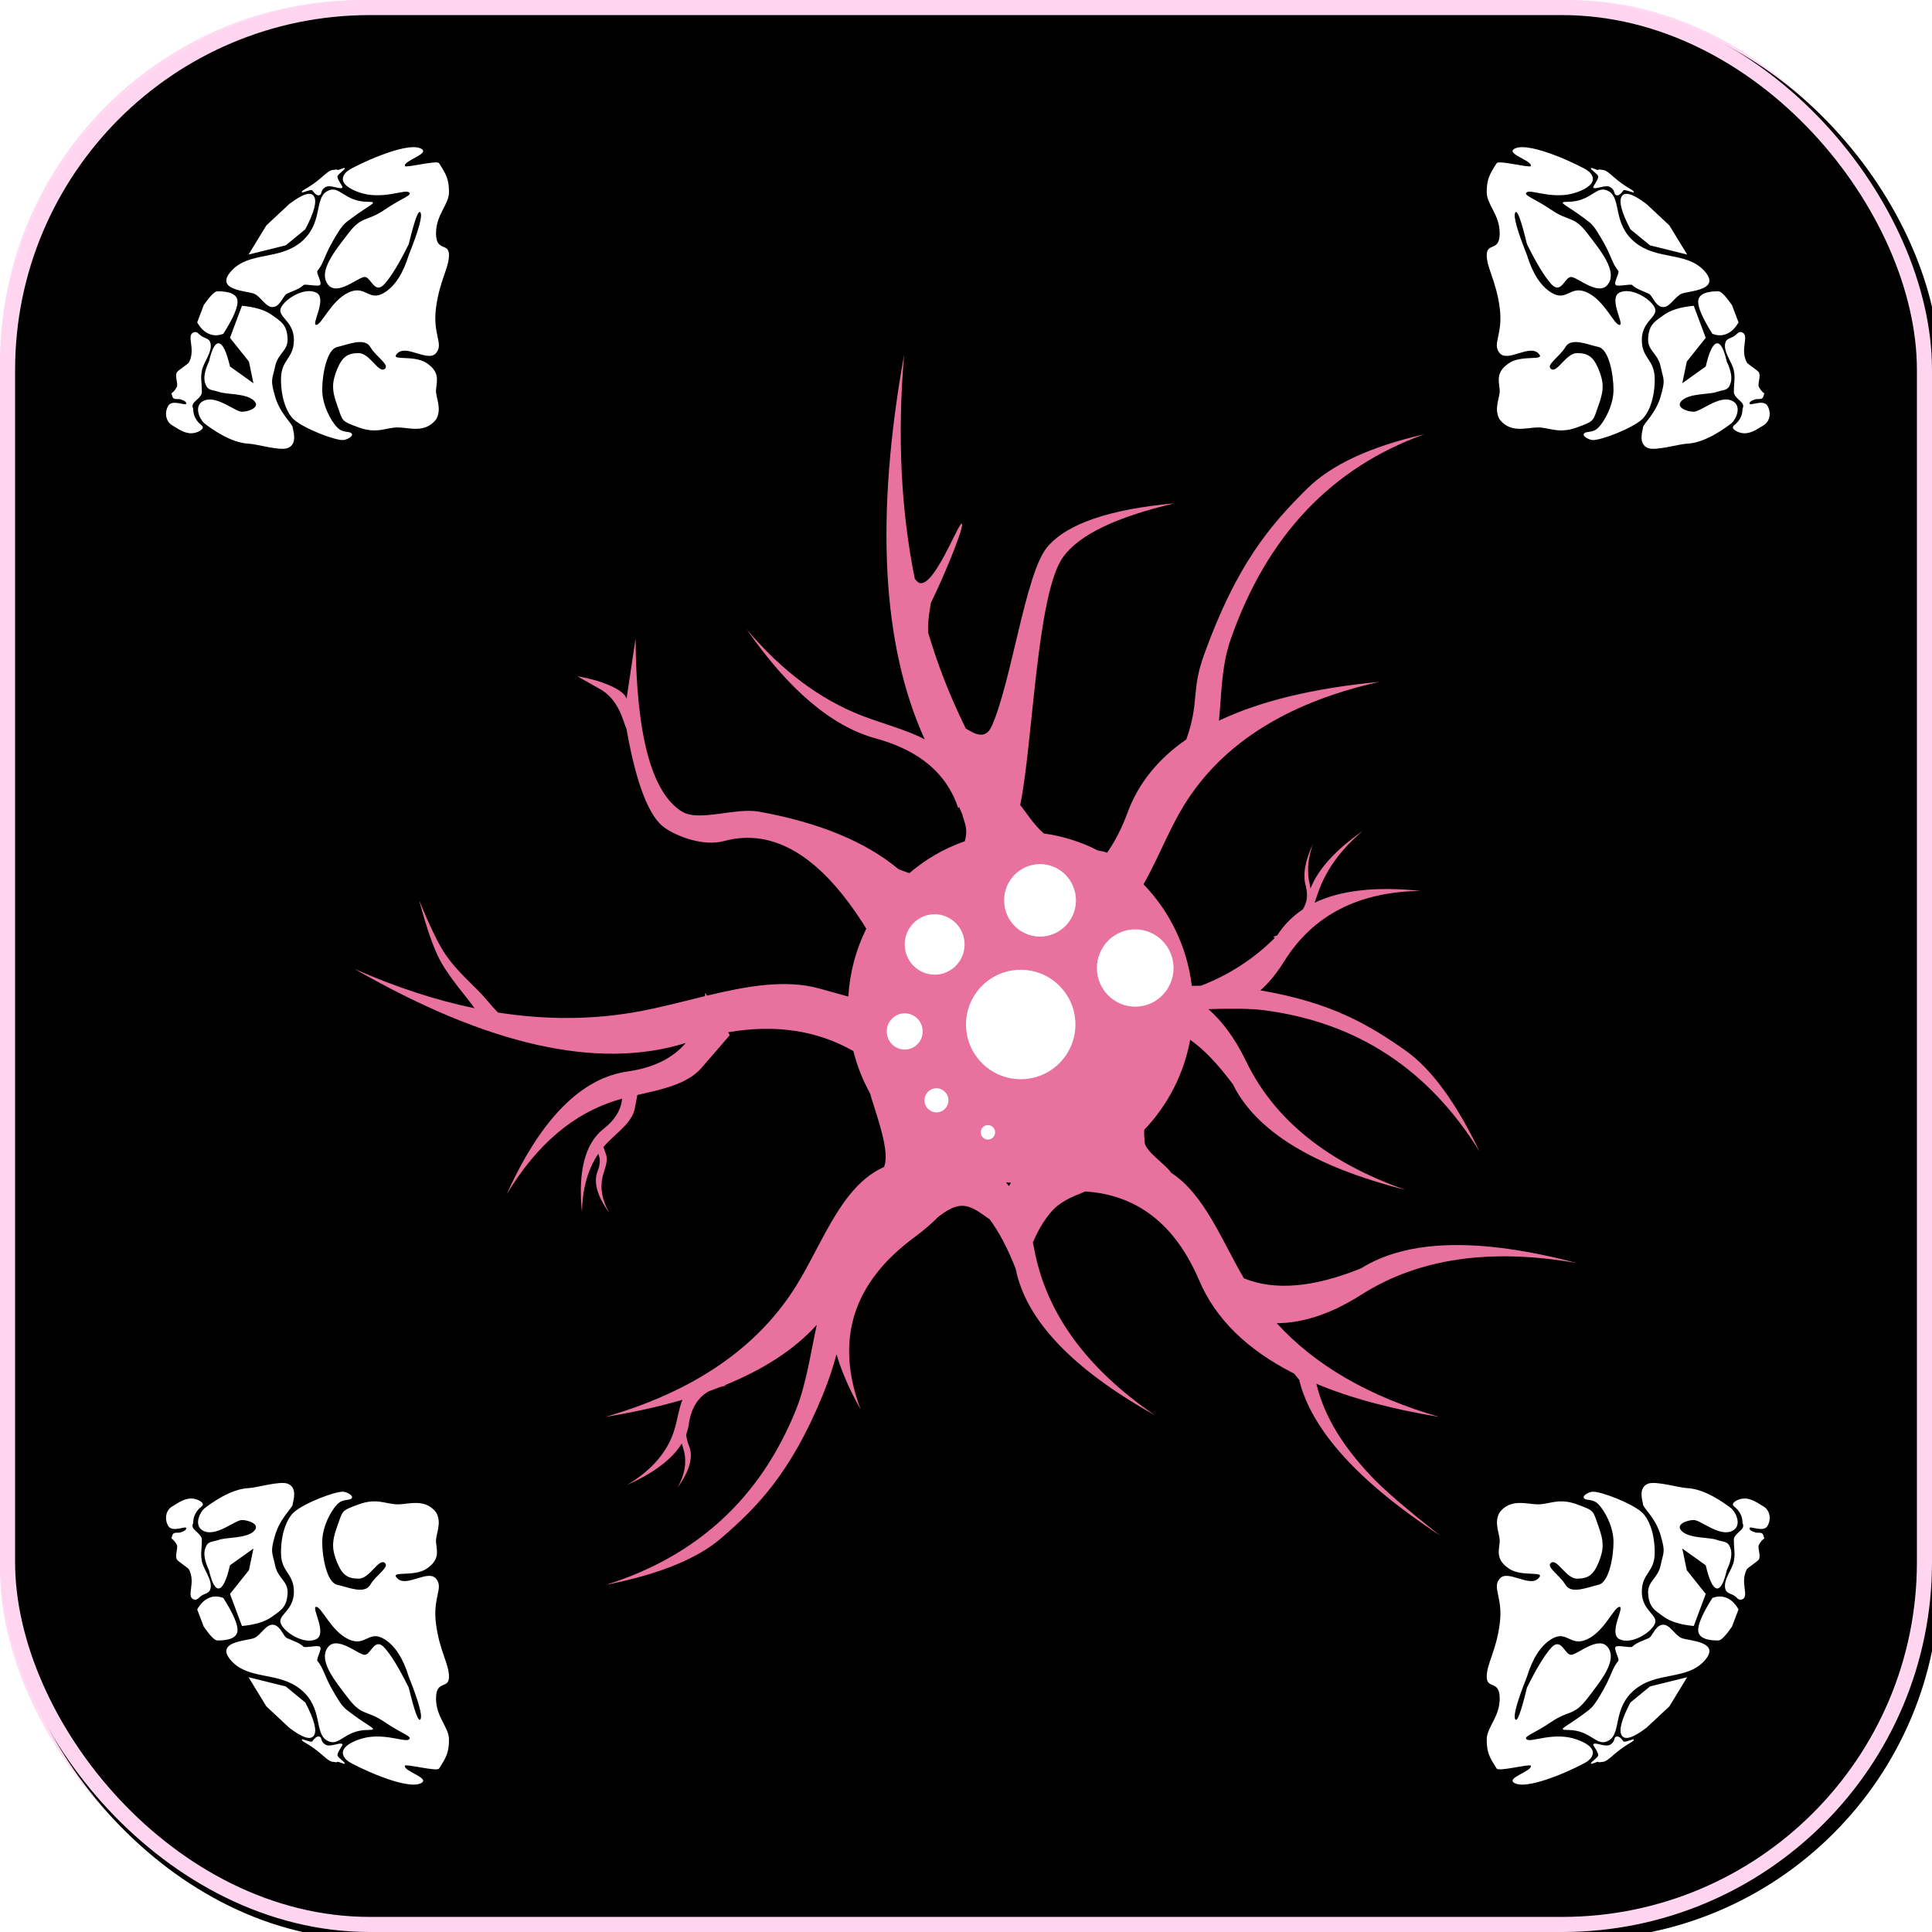 <?xml version="1.0" encoding="UTF-8"?>
<svg width="512px" height="512px" viewBox="0 0 512 512" version="1.1" xmlns="http://www.w3.org/2000/svg" xmlns:xlink="http://www.w3.org/1999/xlink">
    <!-- Generator: Sketch 51.1 (57501) - http://www.bohemiancoding.com/sketch -->
    <title>neuron</title>
    <desc>Created with Sketch.</desc>
    <defs>
        <radialGradient cx="50%" cy="51.721%" fx="50%" fy="51.721%" r="69.504%" id="radialGradient-1">
            <stop stop-color="#FFFFFF" offset="0%"></stop>
            <stop stop-color="#FFD6F0" offset="100%"></stop>
        </radialGradient>
        <rect id="path-2" x="0" y="0" width="512" height="512" rx="96"></rect>
        <filter x="-0.6%" y="-0.6%" width="101.2%" height="101.2%" filterUnits="objectBoundingBox" id="filter-3">
            <feGaussianBlur stdDeviation="2" in="SourceAlpha" result="shadowBlurInner1"></feGaussianBlur>
            <feOffset dx="2" dy="2" in="shadowBlurInner1" result="shadowOffsetInner1"></feOffset>
            <feComposite in="shadowOffsetInner1" in2="SourceAlpha" operator="arithmetic" k2="-1" k3="1" result="shadowInnerInner1"></feComposite>
            <feColorMatrix values="0 0 0 0 0.981   0 0 0 0 0.142   0 0 0 0 0.142  0 0 0 0.5 0" type="matrix" in="shadowInnerInner1"></feColorMatrix>
        </filter>
    </defs>
    <g id="Page-1" stroke="none" stroke-width="1" fill="none" fill-rule="evenodd">
        <g id="neuron">
            <g id="background">
                <use fill="url(#radialGradient-1)" fill-rule="evenodd" xlink:href="#path-2"></use>
                <use fill="black" fill-opacity="1" filter="url(#filter-3)" xlink:href="#path-2"></use>
                <rect stroke="#FFD5F0" stroke-width="4" stroke-linejoin="square" x="2" y="2" width="508" height="508" rx="96"></rect>
            </g>
            <g id="shape" transform="translate(94, 93)">
                <path d="M221.406,182.556 C219.724,191.74 215.389,199.975 209.242,206.408 C209.13,207.763 209.343,208.934 209.343,209.602 C209.343,212.036 214.881,215.516 216.389,217.807 C225.157,223.505 229.784,235.723 235.635,245.758 C243.789,249.101 254.149,248.218 266.716,243.11 C279.069,235.385 298.155,234.928 323.975,241.739 C300.937,237.682 281.851,240.483 266.716,250.14 C257.764,255.851 250.189,257.657 244.336,257.65 C254.597,268.895 268.966,277.18 287.444,282.506 C274.786,280.432 263.92,277.504 254.846,273.72 C257.091,282.864 262.159,290.501 269.271,298.098 C272.647,301.704 278.798,307 287.724,313.984 C265.995,299.707 253.52,285.939 250.3,272.681 C249.81,272.057 249.364,271.504 248.963,271.021 C236.534,264.748 228.157,256.541 223.834,246.399 C217.494,231.528 207.422,223.644 193.618,222.749 C191.231,223.778 187.801,224.899 185.303,227.396 C182.399,230.3 180.422,234.577 179.715,236.256 C179.858,236.894 179.994,237.549 180.121,238.22 C183.317,255.073 193.978,269.694 212.104,282.084 C190.187,269.799 177.869,256.835 175.15,243.191 C172.972,237.673 170.658,233.296 168.209,230.061 C166.605,229.141 163.959,226.55 160.965,226.55 C158.524,226.55 156.313,228.274 154.71,229.409 C152.997,231.168 150.871,233.012 148.265,234.936 C131.944,246.983 127.211,262.175 134.067,280.511 C131.15,275.304 129.022,270.44 127.682,265.921 C126.772,269.261 125.635,272.834 123.989,276.825 C115.495,297.422 106.766,306.312 97.107,314.643 C90.776,320.104 80.6,324.223 66.58,327 C90.748,319.416 107.535,303.948 116.942,280.597 C119.678,273.806 120.827,265.539 122.452,258.103 C116.599,264.573 108.412,269.928 97.889,274.17 L98.96,274.178 C98.313,274.247 97.697,274.348 97.109,274.48 C96.043,274.9 94.954,275.308 93.841,275.705 C90.897,277.364 89.128,280.279 88.535,284.45 C88.403,285.38 88.168,286.291 87.831,287.183 C87.961,288.231 88.22,289.239 88.61,290.208 C89.778,293.111 88.764,296.786 85.569,301.233 C87.431,297.863 88.012,294.702 87.312,291.75 C87.141,291.029 86.89,290.287 86.669,289.549 C84.184,293.632 79.376,297.284 72.244,300.505 C78.837,296.531 83.004,291.637 84.744,285.822 C85.504,283.284 85.891,280.369 86.844,277.965 C80.644,279.774 73.826,281.288 66.389,282.506 C90.044,275.688 106.966,264.019 117.154,247.5 C124,236.399 128.853,221.806 139.63,216.569 C139.842,216.466 140.061,216.36 140.288,216.25 C140.367,216.016 140.44,215.776 140.505,215.53 C141.71,210.992 137.402,200.101 136.598,196.804 C134.658,193.306 133.15,189.526 132.148,185.541 C122.537,180.059 111.475,178.399 98.96,180.56 L99.405,181.33 C96.032,185.235 93.548,188.109 91.951,189.951 C88.11,194.383 81.393,195.695 74.908,197.178 C74.61,198.738 74.377,199.95 74.211,200.813 C73.501,204.492 69.486,207.139 66.687,210.106 C66.422,210.387 66.165,210.674 65.917,210.968 C66.224,211.851 66.458,212.525 66.618,212.99 C67.231,214.761 66.154,216.911 65.684,218.895 C64.984,221.848 65.564,225.009 67.426,228.378 C64.231,223.931 63.218,220.256 64.385,217.353 C65.077,215.633 65.131,214.107 64.548,212.774 C61.782,216.859 60.34,222.025 60.222,228.273 C59.447,220.504 60.2,214.522 62.482,210.33 C62.468,210.32 62.454,210.309 62.44,210.299 L62.499,210.299 C63.415,208.625 64.575,207.238 65.98,206.137 C68.965,203.798 70.592,201.142 70.861,198.171 C70.445,198.284 70.034,198.401 69.627,198.523 C57.998,202.003 48.21,210.337 40.262,223.524 C49.276,203.563 59.979,192.702 72.371,190.941 C79.15,189.978 84.27,187.462 87.731,183.393 C64.58,190.625 35.336,184.093 0,163.797 C10.861,168.594 21.451,172.061 31.77,174.199 C29.932,171.502 25.287,166.417 22.626,161.506 C20.919,158.356 19.072,153.056 17.085,145.606 C19.839,152.316 22.097,156.997 23.859,159.649 C27.227,164.722 32.021,168.45 34.741,171.71 C35.909,173.108 36.978,174.313 37.949,175.325 C51.031,177.379 63.67,177.251 75.864,174.94 C81.412,173.889 87.123,172.363 92.809,170.991 C92.848,170.695 92.884,170.395 92.917,170.092 L93.359,170.859 C103.755,168.368 114.049,166.458 123.102,168.962 C125.159,169.531 127.729,170.244 130.811,171.099 C131.198,164.66 132.872,158.574 135.574,153.106 C123.751,134.014 111.16,126.278 97.802,129.899 C92.545,131.323 85.749,128.836 82.205,126.413 C78.017,123.549 74.623,114.799 72.023,100.164 C71.821,99.712 71.522,98.895 71.125,97.714 C69.955,94.229 68.134,91.651 65.662,89.979 L58.987,86.211 C62.683,86.855 65.765,87.768 68.231,88.949 C70.489,90.03 71.759,91.11 72.04,92.188 L74.434,76.206 C74.584,101.843 78.69,117.139 86.752,122.094 C91.215,124.837 100.891,120.966 107.138,122.094 C123.037,124.966 135.364,130.047 144.116,137.338 C144.987,137.662 145.948,138.046 146.982,138.405 C151.274,134.721 156.241,131.827 161.669,129.941 C161.883,129.186 162.064,128.346 162.064,127.46 C162.064,125.609 161.277,123.956 161.035,122.867 C160.756,122.195 160.467,121.52 160.168,120.845 L159.96,121.206 C156.95,112.02 149.653,105.847 138.068,102.688 C126.484,99.528 115.08,89.881 103.856,73.747 C113.092,84.704 123.282,92.342 134.426,96.661 C139.872,98.772 146.042,100.331 151.052,102.92 C139.702,77.95 137.887,43.961 145.606,0.953 C143.788,22.277 144.728,42.075 148.425,60.348 C148.563,60.513 148.706,60.688 148.855,60.871 C152.796,65.739 160.958,42.641 160.958,46.11 C160.958,48.087 155.86,60.414 152.696,66.757 C152.463,68.435 151.941,70.811 151.941,73.445 C151.941,73.856 151.954,74.261 151.976,74.657 C153.886,81.108 156.173,87.35 158.836,93.384 C159.816,95.604 160.859,97.831 161.936,100.065 C164.154,101.376 167.102,103.277 168.833,99.396 C174.068,87.661 177.752,58.895 183.507,52.006 C188.665,45.833 199.946,41.954 217.353,40.371 C201.817,43.977 191.934,48.74 187.701,54.66 C180.714,64.434 179.727,104.161 176.363,120.334 C177.996,122.34 179.874,125.474 182.626,127.876 C187.736,128.578 192.578,130.138 197.008,132.409 C197.952,132.545 198.765,132.716 199.389,132.989 C201.504,129.972 203.312,126.426 204.813,122.352 C207.654,114.641 212.846,108.172 220.389,102.947 C220.849,101.629 221.233,100.389 221.516,99.31 C223.432,91.993 222.05,88.965 225.031,80.669 C233.671,56.627 242.55,46.249 252.375,36.524 C258.815,30.15 269.166,25.342 283.427,22.1 C258.843,30.953 241.767,49.008 232.199,76.266 C229.625,83.597 229.768,90.753 229.039,97.982 C239.911,92.802 254.091,89.372 271.579,87.689 C246.254,93.361 228.647,104.836 218.76,122.114 C215.312,128.138 212.521,135.23 209.044,141.345 C215.932,148.464 220.583,157.828 221.84,168.26 C222.639,168.246 223.448,168.234 224.263,168.227 C231.753,165.333 238.286,161.097 243.861,155.519 L243.419,155.264 C243.789,155.143 244.149,155.008 244.499,154.859 C246.244,152.129 248.482,149.855 251.213,148.038 C251.365,147.821 251.502,147.597 251.624,147.366 C251.801,146.954 251.968,146.528 252.125,146.088 C252.478,144.777 252.434,143.283 251.992,141.604 C251.228,138.701 251.891,135.026 253.981,130.579 C252.764,133.948 252.384,137.109 252.842,140.062 C252.963,140.845 253.146,141.655 253.299,142.456 C255.331,137.303 259.948,132.222 267.149,127.212 C261.67,131.83 257.851,136.925 255.691,142.497 C255.225,143.7 254.813,144.973 254.386,146.236 C261.285,142.916 270.64,141.871 282.453,143.099 C265.981,143.317 253.928,149.551 246.296,161.802 C244.196,165.172 242.077,167.657 240.016,169.459 C258.864,172.677 268.799,178.584 278.481,185.405 C285.305,190.213 291.85,199.146 298.116,212.203 C284.659,190.419 265.627,177.927 241.02,174.727 C237.199,174.23 231.837,174.256 226.233,174.43 C229.672,177.446 233.155,181.863 236.23,188.243 C243.679,203.694 257.761,215.058 278.476,222.334 C254.127,216.141 238.873,206.806 232.716,194.331 C228.737,188.962 224.967,185.037 221.406,182.556 Z M173.904,220.431 C173.474,220.407 173.046,220.377 172.619,220.341 C172.875,220.663 173.13,220.998 173.382,221.346 C173.543,221.036 173.717,220.731 173.904,220.431 Z M250.059,271.604 C250.056,271.589 250.053,271.574 250.05,271.56 C249.973,271.522 249.895,271.484 249.818,271.446 C249.899,271.499 249.979,271.551 250.059,271.604 Z" id="Combined-Shape" fill="#E9719D"></path>
                <path d="M153.693,165.296 C149.312,165.296 145.76,161.712 145.76,157.292 C145.76,152.871 149.312,149.287 153.693,149.287 C158.074,149.287 161.626,152.871 161.626,157.292 C161.626,161.712 158.074,165.296 153.693,165.296 Z M181.618,155.211 C176.36,155.211 172.098,150.91 172.098,145.605 C172.098,140.3 176.36,136 181.618,136 C186.876,136 191.138,140.3 191.138,145.605 C191.138,150.91 186.876,155.211 181.618,155.211 Z M206.846,173.781 C201.237,173.781 196.691,169.194 196.691,163.535 C196.691,157.877 201.237,153.289 206.846,153.289 C212.454,153.289 217,157.877 217,163.535 C217,169.194 212.454,173.781 206.846,173.781 Z M145.76,185.147 C143.131,185.147 141,182.997 141,180.344 C141,177.692 143.131,175.542 145.76,175.542 C148.389,175.542 150.52,177.692 150.52,180.344 C150.52,182.997 148.389,185.147 145.76,185.147 Z M154.169,201.796 C152.417,201.796 150.996,200.363 150.996,198.594 C150.996,196.826 152.417,195.393 154.169,195.393 C155.922,195.393 157.342,196.826 157.342,198.594 C157.342,200.363 155.922,201.796 154.169,201.796 Z M167.814,209 C166.763,209 165.91,208.14 165.91,207.079 C165.91,206.018 166.763,205.158 167.814,205.158 C168.866,205.158 169.718,206.018 169.718,207.079 C169.718,208.14 168.866,209 167.814,209 Z" id="Combined-Shape" fill="#FFFFFF"></path>
                <circle id="nucleus" fill="#FFFFFF" cx="176.5" cy="178.5" r="14.5"></circle>
            </g>
            <g id="frame" transform="translate(44, 39)" fill="#FFFFFF">
                <path d="M67.454,0.328 C70.396,1.667 62.906,3.497 63.297,4.999 C63.45,5.588 71.79,3.385 72.347,4.244 C74.323,7.289 74.986,8.618 74.986,11.937 C74.986,15.256 71.551,17.82 71.551,22.839 C71.551,27.858 74.986,25.148 74.986,28.599 C74.986,32.049 72.507,35.32 71.551,42.545 C70.596,49.77 73.661,52.083 71.551,54.579 C69.442,57.074 63.789,52.275 61.379,54.579 C58.97,56.883 65.581,54.852 69.087,57.234 C72.594,59.616 71.788,61.82 71.551,64.289 C71.364,66.243 73.27,69.248 71.551,72.178 C68.559,75.94 64.417,74.272 61.379,74.272 C58.342,74.272 55.932,76.05 51.062,74.272 C46.192,72.494 46.906,72.61 45.362,68.425 C43.819,64.24 44.008,62.108 45.362,58.819 C46.716,55.53 48.174,54.579 51.062,54.579 C53.95,54.579 56.275,59.88 57.887,58.819 C59.499,57.758 55.665,55.596 54.127,52.956 C52.589,50.316 48.064,52.384 45.362,52.956 C42.661,53.528 41.39,60.153 41.39,64.289 C41.39,68.425 43.78,72.651 45.362,74.272 C46.944,75.893 48.548,75.127 49.196,75.893 C49.781,76.584 47.892,77.561 46.944,77.616 C44.771,77.743 36.541,74.577 33.889,72.178 C32.127,70.585 30.468,66.818 30.468,61.488 C30.468,56.159 33.889,56.141 33.889,51.059 C33.889,45.977 29.328,44.962 30.468,42.545 C31.608,40.128 36.736,37.04 39.796,38.536 C42.856,40.032 38.358,47.106 39.796,47.106 C41.233,47.106 43.719,40.716 48.32,38.536 C52.921,36.356 53.695,41.139 57.887,38.536 C60.682,36.801 62.828,33.488 64.325,28.599 C66.917,22.097 67.96,18.352 67.454,17.362 C66.948,16.372 65.905,19.15 64.325,25.695 C61.796,30.809 59.65,34.336 57.887,36.274 C55.242,39.181 54.332,34.396 52.636,34.396 C50.94,34.396 45.228,39.731 42.808,36.274 C40.389,32.816 44.666,27.605 48.32,22.839 C51.974,18.073 53.132,19.845 57.887,16.607 C62.641,13.368 65.503,12.744 64.325,11.937 C63.146,11.13 57.082,14.111 51.062,11.937 C45.042,9.763 46.816,7.222 48.32,6.157 C49.824,5.092 63.357,-1.535 67.454,0.328 Z M42.593,11.723 C45.945,9.71 47.043,14.482 53.535,14.482 C56.582,14.482 54.018,15.184 49.162,18.837 C47.119,20.374 46.777,20.396 44.07,25.145 C41.908,28.938 41.791,30.759 40.128,32.771 C39.709,33.278 41.464,35.973 40.791,36.538 C40.206,37.031 36.842,36.162 36.442,36.538 C35.281,37.632 33.708,38.078 32.069,38.817 C31.054,39.275 30.396,42.016 28.53,42.352 C26.527,42.713 25.173,39.568 23.3,38.817 C21.483,38.089 12.624,37.935 17.339,32.771 C22.054,27.607 29.905,30.045 35.784,25.145 C41.663,20.245 39.242,13.736 42.593,11.723 Z M39.2,13.019 C40.041,14.338 39.276,17.253 36.906,21.764 L31.727,26.017 L21.87,28.457 L26.585,20.738 L32.644,15.078 C36.174,12.386 38.359,11.7 39.2,13.019 Z M39.446,9.432 C41.817,7.671 43.117,6.029 44.295,6.029 C44.59,6.029 45.198,5.8 45.449,6.029 C45.644,6.208 47.335,5.218 47.377,5.605 C47.421,6.011 45.613,7.062 45.449,7.698 C45.256,8.449 46.882,10.416 46.769,10.647 C46.37,11.467 43.522,9.715 42.142,10.647 C40.761,11.579 41.483,12.612 40.522,12.757 C39.885,12.854 39.193,12.105 38.748,11.435 C38.52,11.092 36.075,12.159 36.017,11.981 C35.846,11.453 37.075,11.192 39.446,9.432 Z M27.919,44.382 C30.552,46.233 31.958,47.034 32.207,50.531 C32.457,54.028 29.683,54.445 28.901,58.124 C28.119,61.803 27.577,61.501 28.901,66.089 C30.225,70.676 33.566,73.358 33.566,74.288 C33.566,74.83 35.071,78.691 32.207,79.756 C30.15,80.521 24.009,78.667 21.967,78.586 C17.085,78.39 11.899,74.494 10.369,73.358 C8.838,72.223 7.032,68.162 10.369,67.054 C13.705,65.946 18.348,70.119 20.121,70.119 C21.894,70.119 25.297,68.903 23.165,67.054 C21.034,65.205 16.056,65.575 14.083,64.882 C12.11,64.19 11.077,64.674 10.369,62.564 C9.897,61.157 10.233,59.241 11.377,56.817 C12.167,53.371 13.069,51.767 14.083,52.005 C15.097,52.243 16.052,54.282 16.949,58.124 L23.165,62.564 L21.967,56.817 L16.949,50.531 L20.121,42.034 C23.565,42.365 26.164,43.148 27.919,44.382 Z M18.929,40.639 C19.119,42.283 17.871,45.223 15.185,49.459 C13.825,49.986 12.542,49.986 11.336,49.459 C10.13,48.931 9.104,47.922 8.259,46.431 L9.995,41.857 C11.688,39.42 12.888,38.201 13.596,38.201 C14.658,38.201 18.643,38.173 18.929,40.639 Z M7.199,49.13 C8.211,48.617 8.684,49.632 9.49,50.127 C10.339,50.648 11.501,50.694 11.782,51.935 C12.329,54.353 9.885,57.009 9.49,59.254 C9.096,61.499 9.49,61.996 9.49,64.975 C9.49,66.108 7.696,67.166 7.199,67.954 C6.949,68.35 6.949,68.815 7.199,69.347 C7.199,71.101 7.962,72.576 9.49,73.772 C10.527,74.583 8.325,75.853 6.626,75.828 C4.569,75.798 2.741,74.329 1.729,73.772 C-0.12,72.754 -0.479,70.264 0.619,68.501 C1.717,66.737 5.352,68.71 5.352,67.954 C5.352,67.455 4.832,67.149 3.766,66.816 C3.217,66.645 1.994,67.003 1.729,66.203 C1.129,64.393 1.475,66.021 2.854,63.569 C3.27,62.83 2.301,60.752 2.854,59.692 C3.141,59.145 5.832,57.508 6.082,57.024 C7.925,53.469 5.369,50.056 7.199,49.13 Z" id="Combined-Shape"></path>
                <path d="M67.454,354.328 C70.396,355.667 62.906,357.497 63.297,358.999 C63.45,359.588 71.79,357.385 72.347,358.244 C74.323,361.289 74.986,362.618 74.986,365.937 C74.986,369.256 71.551,371.82 71.551,376.839 C71.551,381.858 74.986,379.148 74.986,382.599 C74.986,386.049 72.507,389.32 71.551,396.545 C70.596,403.77 73.661,406.083 71.551,408.579 C69.442,411.074 63.789,406.275 61.379,408.579 C58.97,410.883 65.581,408.852 69.087,411.234 C72.594,413.616 71.788,415.82 71.551,418.289 C71.364,420.243 73.27,423.248 71.551,426.178 C68.559,429.94 64.417,428.272 61.379,428.272 C58.342,428.272 55.932,430.05 51.062,428.272 C46.192,426.494 46.906,426.61 45.362,422.425 C43.819,418.24 44.008,416.108 45.362,412.819 C46.716,409.53 48.174,408.579 51.062,408.579 C53.95,408.579 56.275,413.88 57.887,412.819 C59.499,411.758 55.665,409.596 54.127,406.956 C52.589,404.316 48.064,406.384 45.362,406.956 C42.661,407.528 41.39,414.153 41.39,418.289 C41.39,422.425 43.78,426.651 45.362,428.272 C46.944,429.893 48.548,429.127 49.196,429.893 C49.781,430.584 47.892,431.561 46.944,431.616 C44.771,431.743 36.541,428.577 33.889,426.178 C32.127,424.585 30.468,420.818 30.468,415.488 C30.468,410.159 33.889,410.141 33.889,405.059 C33.889,399.977 29.328,398.962 30.468,396.545 C31.608,394.128 36.736,391.04 39.796,392.536 C42.856,394.032 38.358,401.106 39.796,401.106 C41.233,401.106 43.719,394.716 48.32,392.536 C52.921,390.356 53.695,395.139 57.887,392.536 C60.682,390.801 62.828,387.488 64.325,382.599 C66.917,376.097 67.96,372.352 67.454,371.362 C66.948,370.372 65.905,373.15 64.325,379.695 C61.796,384.809 59.65,388.336 57.887,390.274 C55.242,393.181 54.332,388.396 52.636,388.396 C50.94,388.396 45.228,393.731 42.808,390.274 C40.389,386.816 44.666,381.605 48.32,376.839 C51.974,372.073 53.132,373.845 57.887,370.607 C62.641,367.368 65.503,366.744 64.325,365.937 C63.146,365.13 57.082,368.111 51.062,365.937 C45.042,363.763 46.816,361.222 48.32,360.157 C49.824,359.092 63.357,352.465 67.454,354.328 Z M42.593,365.723 C45.945,363.71 47.043,368.482 53.535,368.482 C56.582,368.482 54.018,369.184 49.162,372.837 C47.119,374.374 46.777,374.396 44.07,379.145 C41.908,382.938 41.791,384.759 40.128,386.771 C39.709,387.278 41.464,389.973 40.791,390.538 C40.206,391.031 36.842,390.162 36.442,390.538 C35.281,391.632 33.708,392.078 32.069,392.817 C31.054,393.275 30.396,396.016 28.53,396.352 C26.527,396.713 25.173,393.568 23.3,392.817 C21.483,392.089 12.624,391.935 17.339,386.771 C22.054,381.607 29.905,384.045 35.784,379.145 C41.663,374.245 39.242,367.736 42.593,365.723 Z M39.2,367.019 C40.041,368.338 39.276,371.253 36.906,375.764 L31.727,380.017 L21.87,382.457 L26.585,374.738 L32.644,369.078 C36.174,366.386 38.359,365.7 39.2,367.019 Z M39.446,363.432 C41.817,361.671 43.117,360.029 44.295,360.029 C44.59,360.029 45.198,359.8 45.449,360.029 C45.644,360.208 47.335,359.218 47.377,359.605 C47.421,360.011 45.613,361.062 45.449,361.698 C45.256,362.449 46.882,364.416 46.769,364.647 C46.37,365.467 43.522,363.715 42.142,364.647 C40.761,365.579 41.483,366.612 40.522,366.757 C39.885,366.854 39.193,366.105 38.748,365.435 C38.52,365.092 36.075,366.159 36.017,365.981 C35.846,365.453 37.075,365.192 39.446,363.432 Z M27.919,398.382 C30.552,400.233 31.958,401.034 32.207,404.531 C32.457,408.028 29.683,408.445 28.901,412.124 C28.119,415.803 27.577,415.501 28.901,420.089 C30.225,424.676 33.566,427.358 33.566,428.288 C33.566,428.83 35.071,432.691 32.207,433.756 C30.15,434.521 24.009,432.667 21.967,432.586 C17.085,432.39 11.899,428.494 10.369,427.358 C8.838,426.223 7.032,422.162 10.369,421.054 C13.705,419.946 18.348,424.119 20.121,424.119 C21.894,424.119 25.297,422.903 23.165,421.054 C21.034,419.205 16.056,419.575 14.083,418.882 C12.11,418.19 11.077,418.674 10.369,416.564 C9.897,415.157 10.233,413.241 11.377,410.817 C12.167,407.371 13.069,405.767 14.083,406.005 C15.097,406.243 16.052,408.282 16.949,412.124 L23.165,416.564 L21.967,410.817 L16.949,404.531 L20.121,396.034 C23.565,396.365 26.164,397.148 27.919,398.382 Z M18.929,394.639 C19.119,396.283 17.871,399.223 15.185,403.459 C13.825,403.986 12.542,403.986 11.336,403.459 C10.13,402.931 9.104,401.922 8.259,400.431 L9.995,395.857 C11.688,393.42 12.888,392.201 13.596,392.201 C14.658,392.201 18.643,392.173 18.929,394.639 Z M7.199,403.13 C8.211,402.617 8.684,403.632 9.49,404.127 C10.339,404.648 11.501,404.694 11.782,405.935 C12.329,408.353 9.885,411.009 9.49,413.254 C9.096,415.499 9.49,415.996 9.49,418.975 C9.49,420.108 7.696,421.166 7.199,421.954 C6.949,422.35 6.949,422.815 7.199,423.347 C7.199,425.101 7.962,426.576 9.49,427.772 C10.527,428.583 8.325,429.853 6.626,429.828 C4.569,429.798 2.741,428.329 1.729,427.772 C-0.12,426.754 -0.479,424.264 0.619,422.501 C1.717,420.737 5.352,422.71 5.352,421.954 C5.352,421.455 4.832,421.149 3.766,420.816 C3.217,420.645 1.994,421.003 1.729,420.203 C1.129,418.393 1.475,420.021 2.854,417.569 C3.27,416.83 2.301,414.752 2.854,413.692 C3.141,413.145 5.832,411.508 6.082,411.024 C7.925,407.469 5.369,404.056 7.199,403.13 Z" id="Combined-Shape" transform="translate(37.493, 393.97) scale(1, -1) translate(-37.493, -393.97) "></path>
                <path d="M417.454,354.328 C420.396,355.667 412.906,357.497 413.297,358.999 C413.45,359.588 421.79,357.385 422.347,358.244 C424.323,361.289 424.986,362.618 424.986,365.937 C424.986,369.256 421.551,371.82 421.551,376.839 C421.551,381.858 424.986,379.148 424.986,382.599 C424.986,386.049 422.507,389.32 421.551,396.545 C420.596,403.77 423.661,406.083 421.551,408.579 C419.442,411.074 413.789,406.275 411.379,408.579 C408.97,410.883 415.581,408.852 419.087,411.234 C422.594,413.616 421.788,415.82 421.551,418.289 C421.364,420.243 423.27,423.248 421.551,426.178 C418.559,429.94 414.417,428.272 411.379,428.272 C408.342,428.272 405.932,430.05 401.062,428.272 C396.192,426.494 396.906,426.61 395.362,422.425 C393.819,418.24 394.008,416.108 395.362,412.819 C396.716,409.53 398.174,408.579 401.062,408.579 C403.95,408.579 406.275,413.88 407.887,412.819 C409.499,411.758 405.665,409.596 404.127,406.956 C402.589,404.316 398.064,406.384 395.362,406.956 C392.661,407.528 391.39,414.153 391.39,418.289 C391.39,422.425 393.78,426.651 395.362,428.272 C396.944,429.893 398.548,429.127 399.196,429.893 C399.781,430.584 397.892,431.561 396.944,431.616 C394.771,431.743 386.541,428.577 383.889,426.178 C382.127,424.585 380.468,420.818 380.468,415.488 C380.468,410.159 383.889,410.141 383.889,405.059 C383.889,399.977 379.328,398.962 380.468,396.545 C381.608,394.128 386.736,391.04 389.796,392.536 C392.856,394.032 388.358,401.106 389.796,401.106 C391.233,401.106 393.719,394.716 398.32,392.536 C402.921,390.356 403.695,395.139 407.887,392.536 C410.682,390.801 412.828,387.488 414.325,382.599 C416.917,376.097 417.96,372.352 417.454,371.362 C416.948,370.372 415.905,373.15 414.325,379.695 C411.796,384.809 409.65,388.336 407.887,390.274 C405.242,393.181 404.332,388.396 402.636,388.396 C400.94,388.396 395.228,393.731 392.808,390.274 C390.389,386.816 394.666,381.605 398.32,376.839 C401.974,372.073 403.132,373.845 407.887,370.607 C412.641,367.368 415.503,366.744 414.325,365.937 C413.146,365.13 407.082,368.111 401.062,365.937 C395.042,363.763 396.816,361.222 398.32,360.157 C399.824,359.092 413.357,352.465 417.454,354.328 Z M392.593,365.723 C395.945,363.71 397.043,368.482 403.535,368.482 C406.582,368.482 404.018,369.184 399.162,372.837 C397.119,374.374 396.777,374.396 394.07,379.145 C391.908,382.938 391.791,384.759 390.128,386.771 C389.709,387.278 391.464,389.973 390.791,390.538 C390.206,391.031 386.842,390.162 386.442,390.538 C385.281,391.632 383.708,392.078 382.069,392.817 C381.054,393.275 380.396,396.016 378.53,396.352 C376.527,396.713 375.173,393.568 373.3,392.817 C371.483,392.089 362.624,391.935 367.339,386.771 C372.054,381.607 379.905,384.045 385.784,379.145 C391.663,374.245 389.242,367.736 392.593,365.723 Z M389.2,367.019 C390.041,368.338 389.276,371.253 386.906,375.764 L381.727,380.017 L371.87,382.457 L376.585,374.738 L382.644,369.078 C386.174,366.386 388.359,365.7 389.2,367.019 Z M389.446,363.432 C391.817,361.671 393.117,360.029 394.295,360.029 C394.59,360.029 395.198,359.8 395.449,360.029 C395.644,360.208 397.335,359.218 397.377,359.605 C397.421,360.011 395.613,361.062 395.449,361.698 C395.256,362.449 396.882,364.416 396.769,364.647 C396.37,365.467 393.522,363.715 392.142,364.647 C390.761,365.579 391.483,366.612 390.522,366.757 C389.885,366.854 389.193,366.105 388.748,365.435 C388.52,365.092 386.075,366.159 386.017,365.981 C385.846,365.453 387.075,365.192 389.446,363.432 Z M377.919,398.382 C380.552,400.233 381.958,401.034 382.207,404.531 C382.457,408.028 379.683,408.445 378.901,412.124 C378.119,415.803 377.577,415.501 378.901,420.089 C380.225,424.676 383.566,427.358 383.566,428.288 C383.566,428.83 385.071,432.691 382.207,433.756 C380.15,434.521 374.009,432.667 371.967,432.586 C367.085,432.39 361.899,428.494 360.369,427.358 C358.838,426.223 357.032,422.162 360.369,421.054 C363.705,419.946 368.348,424.119 370.121,424.119 C371.894,424.119 375.297,422.903 373.165,421.054 C371.034,419.205 366.056,419.575 364.083,418.882 C362.11,418.19 361.077,418.674 360.369,416.564 C359.897,415.157 360.233,413.241 361.377,410.817 C362.167,407.371 363.069,405.767 364.083,406.005 C365.097,406.243 366.052,408.282 366.949,412.124 L373.165,416.564 L371.967,410.817 L366.949,404.531 L370.121,396.034 C373.565,396.365 376.164,397.148 377.919,398.382 Z M368.929,394.639 C369.119,396.283 367.871,399.223 365.185,403.459 C363.825,403.986 362.542,403.986 361.336,403.459 C360.13,402.931 359.104,401.922 358.259,400.431 L359.995,395.857 C361.688,393.42 362.888,392.201 363.596,392.201 C364.658,392.201 368.643,392.173 368.929,394.639 Z M357.199,403.13 C358.211,402.617 358.684,403.632 359.49,404.127 C360.339,404.648 361.501,404.694 361.782,405.935 C362.329,408.353 359.885,411.009 359.49,413.254 C359.096,415.499 359.49,415.996 359.49,418.975 C359.49,420.108 357.696,421.166 357.199,421.954 C356.949,422.35 356.949,422.815 357.199,423.347 C357.199,425.101 357.962,426.576 359.49,427.772 C360.527,428.583 358.325,429.853 356.626,429.828 C354.569,429.798 352.741,428.329 351.729,427.772 C349.88,426.754 349.521,424.264 350.619,422.501 C351.717,420.737 355.352,422.71 355.352,421.954 C355.352,421.455 354.832,421.149 353.766,420.816 C353.217,420.645 351.994,421.003 351.729,420.203 C351.129,418.393 351.475,420.021 352.854,417.569 C353.27,416.83 352.301,414.752 352.854,413.692 C353.141,413.145 355.832,411.508 356.082,411.024 C357.925,407.469 355.369,404.056 357.199,403.13 Z" id="Combined-Shape" transform="translate(387.493, 393.97) scale(-1, -1) translate(-387.493, -393.97) "></path>
                <path d="M417.454,0.328 C420.396,1.667 412.906,3.497 413.297,4.999 C413.45,5.588 421.79,3.385 422.347,4.244 C424.323,7.289 424.986,8.618 424.986,11.937 C424.986,15.256 421.551,17.82 421.551,22.839 C421.551,27.858 424.986,25.148 424.986,28.599 C424.986,32.049 422.507,35.32 421.551,42.545 C420.596,49.77 423.661,52.083 421.551,54.579 C419.442,57.074 413.789,52.275 411.379,54.579 C408.97,56.883 415.581,54.852 419.087,57.234 C422.594,59.616 421.788,61.82 421.551,64.289 C421.364,66.243 423.27,69.248 421.551,72.178 C418.559,75.94 414.417,74.272 411.379,74.272 C408.342,74.272 405.932,76.05 401.062,74.272 C396.192,72.494 396.906,72.61 395.362,68.425 C393.819,64.24 394.008,62.108 395.362,58.819 C396.716,55.53 398.174,54.579 401.062,54.579 C403.95,54.579 406.275,59.88 407.887,58.819 C409.499,57.758 405.665,55.596 404.127,52.956 C402.589,50.316 398.064,52.384 395.362,52.956 C392.661,53.528 391.39,60.153 391.39,64.289 C391.39,68.425 393.78,72.651 395.362,74.272 C396.944,75.893 398.548,75.127 399.196,75.893 C399.781,76.584 397.892,77.561 396.944,77.616 C394.771,77.743 386.541,74.577 383.889,72.178 C382.127,70.585 380.468,66.818 380.468,61.488 C380.468,56.159 383.889,56.141 383.889,51.059 C383.889,45.977 379.328,44.962 380.468,42.545 C381.608,40.128 386.736,37.04 389.796,38.536 C392.856,40.032 388.358,47.106 389.796,47.106 C391.233,47.106 393.719,40.716 398.32,38.536 C402.921,36.356 403.695,41.139 407.887,38.536 C410.682,36.801 412.828,33.488 414.325,28.599 C416.917,22.097 417.96,18.352 417.454,17.362 C416.948,16.372 415.905,19.15 414.325,25.695 C411.796,30.809 409.65,34.336 407.887,36.274 C405.242,39.181 404.332,34.396 402.636,34.396 C400.94,34.396 395.228,39.731 392.808,36.274 C390.389,32.816 394.666,27.605 398.32,22.839 C401.974,18.073 403.132,19.845 407.887,16.607 C412.641,13.368 415.503,12.744 414.325,11.937 C413.146,11.13 407.082,14.111 401.062,11.937 C395.042,9.763 396.816,7.222 398.32,6.157 C399.824,5.092 413.357,-1.535 417.454,0.328 Z M392.593,11.723 C395.945,9.71 397.043,14.482 403.535,14.482 C406.582,14.482 404.018,15.184 399.162,18.837 C397.119,20.374 396.777,20.396 394.07,25.145 C391.908,28.938 391.791,30.759 390.128,32.771 C389.709,33.278 391.464,35.973 390.791,36.538 C390.206,37.031 386.842,36.162 386.442,36.538 C385.281,37.632 383.708,38.078 382.069,38.817 C381.054,39.275 380.396,42.016 378.53,42.352 C376.527,42.713 375.173,39.568 373.3,38.817 C371.483,38.089 362.624,37.935 367.339,32.771 C372.054,27.607 379.905,30.045 385.784,25.145 C391.663,20.245 389.242,13.736 392.593,11.723 Z M389.2,13.019 C390.041,14.338 389.276,17.253 386.906,21.764 L381.727,26.017 L371.87,28.457 L376.585,20.738 L382.644,15.078 C386.174,12.386 388.359,11.7 389.2,13.019 Z M389.446,9.432 C391.817,7.671 393.117,6.029 394.295,6.029 C394.59,6.029 395.198,5.8 395.449,6.029 C395.644,6.208 397.335,5.218 397.377,5.605 C397.421,6.011 395.613,7.062 395.449,7.698 C395.256,8.449 396.882,10.416 396.769,10.647 C396.37,11.467 393.522,9.715 392.142,10.647 C390.761,11.579 391.483,12.612 390.522,12.757 C389.885,12.854 389.193,12.105 388.748,11.435 C388.52,11.092 386.075,12.159 386.017,11.981 C385.846,11.453 387.075,11.192 389.446,9.432 Z M377.919,44.382 C380.552,46.233 381.958,47.034 382.207,50.531 C382.457,54.028 379.683,54.445 378.901,58.124 C378.119,61.803 377.577,61.501 378.901,66.089 C380.225,70.676 383.566,73.358 383.566,74.288 C383.566,74.83 385.071,78.691 382.207,79.756 C380.15,80.521 374.009,78.667 371.967,78.586 C367.085,78.39 361.899,74.494 360.369,73.358 C358.838,72.223 357.032,68.162 360.369,67.054 C363.705,65.946 368.348,70.119 370.121,70.119 C371.894,70.119 375.297,68.903 373.165,67.054 C371.034,65.205 366.056,65.575 364.083,64.882 C362.11,64.19 361.077,64.674 360.369,62.564 C359.897,61.157 360.233,59.241 361.377,56.817 C362.167,53.371 363.069,51.767 364.083,52.005 C365.097,52.243 366.052,54.282 366.949,58.124 L373.165,62.564 L371.967,56.817 L366.949,50.531 L370.121,42.034 C373.565,42.365 376.164,43.148 377.919,44.382 Z M368.929,40.639 C369.119,42.283 367.871,45.223 365.185,49.459 C363.825,49.986 362.542,49.986 361.336,49.459 C360.13,48.931 359.104,47.922 358.259,46.431 L359.995,41.857 C361.688,39.42 362.888,38.201 363.596,38.201 C364.658,38.201 368.643,38.173 368.929,40.639 Z M357.199,49.13 C358.211,48.617 358.684,49.632 359.49,50.127 C360.339,50.648 361.501,50.694 361.782,51.935 C362.329,54.353 359.885,57.009 359.49,59.254 C359.096,61.499 359.49,61.996 359.49,64.975 C359.49,66.108 357.696,67.166 357.199,67.954 C356.949,68.35 356.949,68.815 357.199,69.347 C357.199,71.101 357.962,72.576 359.49,73.772 C360.527,74.583 358.325,75.853 356.626,75.828 C354.569,75.798 352.741,74.329 351.729,73.772 C349.88,72.754 349.521,70.264 350.619,68.501 C351.717,66.737 355.352,68.71 355.352,67.954 C355.352,67.455 354.832,67.149 353.766,66.816 C353.217,66.645 351.994,67.003 351.729,66.203 C351.129,64.393 351.475,66.021 352.854,63.569 C353.27,62.83 352.301,60.752 352.854,59.692 C353.141,59.145 355.832,57.508 356.082,57.024 C357.925,53.469 355.369,50.056 357.199,49.13 Z" id="Combined-Shape" transform="translate(387.493, 39.97) scale(-1, 1) translate(-387.493, -39.97) "></path>
            </g>
        </g>
    </g>
</svg>